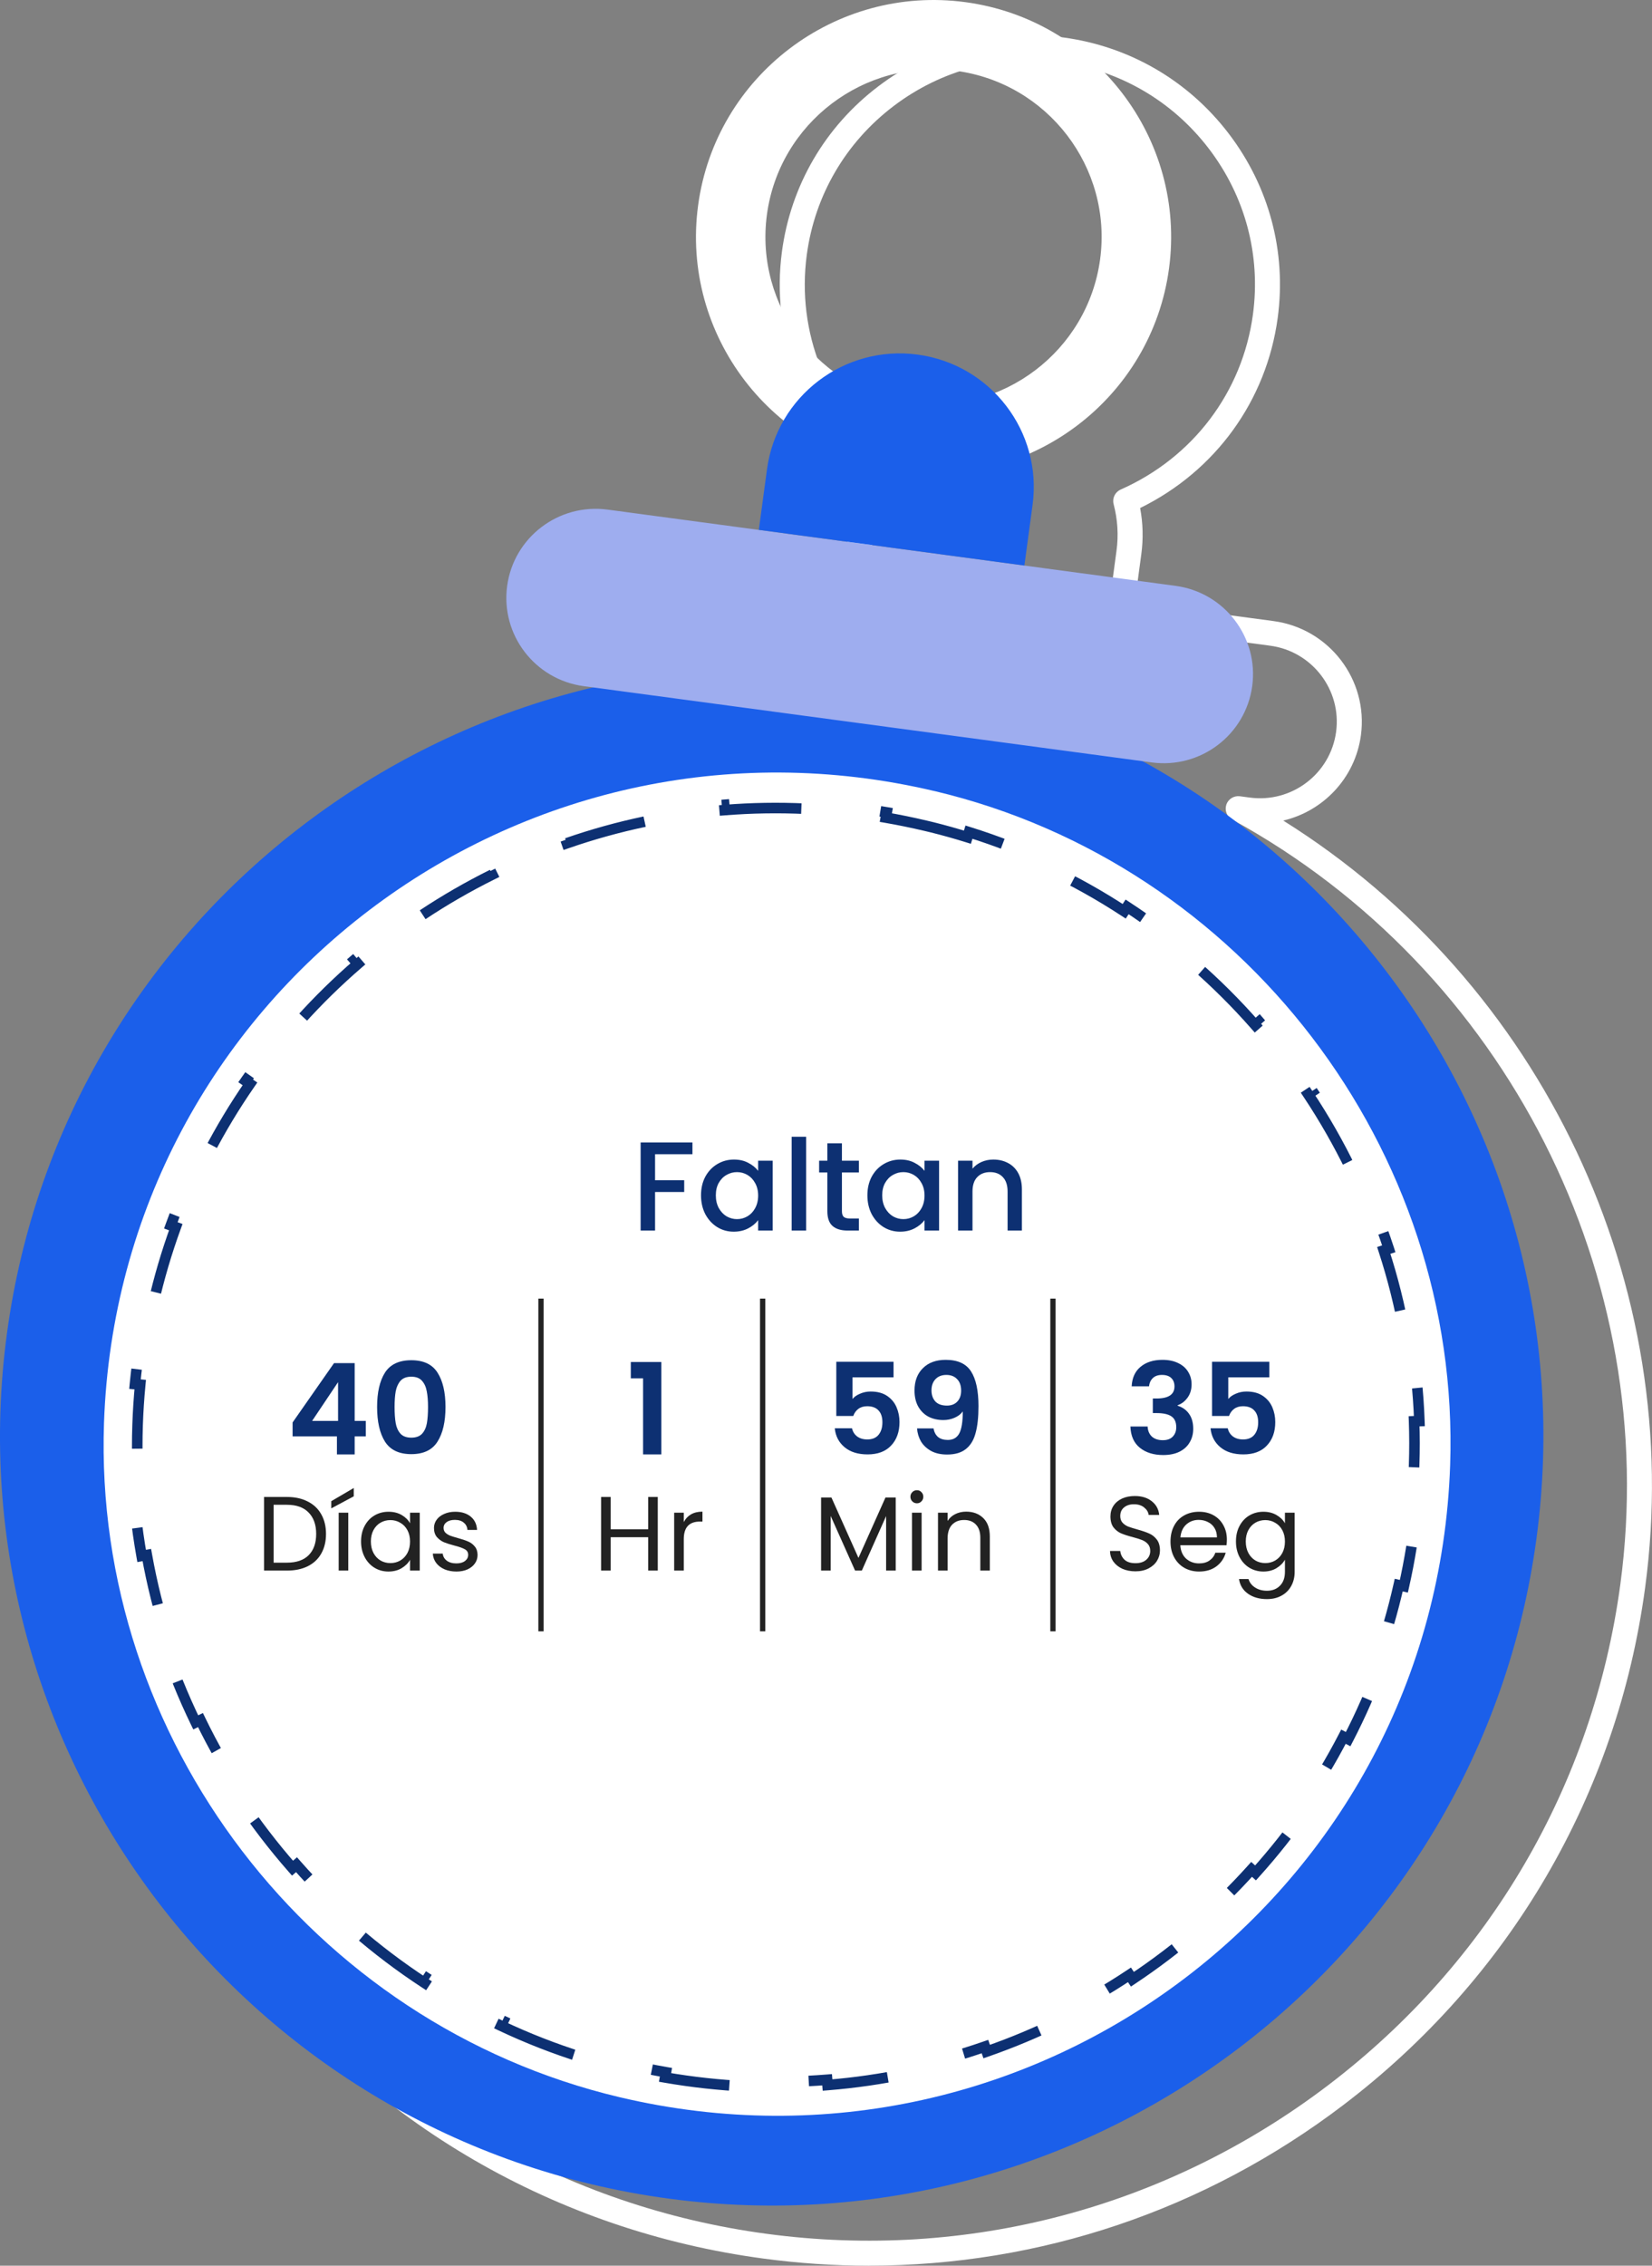 <svg width="313" height="429" viewBox="0 0 313 429" fill="none" xmlns="http://www.w3.org/2000/svg">
<rect x="0" y="0" width="313" height="429" fill="#808080" stroke="none"/>
<g clip-path="url(#clip0_3438_2485)">
<path d="M164.698 429C158.039 429 151.346 428.554 144.636 427.653C105.367 422.388 70.477 402.148 46.377 370.666C22.284 339.185 11.926 300.299 17.209 261.164C24.963 203.781 66.546 155.728 121.879 139.116C119.524 137.843 117.443 136.066 115.767 133.876C112.641 129.793 111.297 124.743 111.985 119.652C113.404 109.147 123.157 101.75 133.681 103.163L241.304 117.602C251.845 119.015 259.267 128.719 257.849 139.223C256.755 147.339 250.692 153.604 243.129 155.373C292.084 185.97 319.444 243.279 311.69 300.671C306.407 339.805 286.096 374.576 254.507 398.585C228.317 418.496 197.001 428.992 164.69 428.992L164.698 429ZM131.102 107.717C123.928 107.717 117.666 113.015 116.68 120.288C115.61 128.214 121.208 135.529 129.161 136.595L131.027 136.843C132.155 136.992 133.017 137.926 133.076 139.066C133.134 140.199 132.371 141.215 131.259 141.48C73.72 155.158 29.773 203.5 21.903 261.792C16.786 299.671 26.813 337.326 50.142 367.798C73.471 398.271 107.25 417.867 145.267 422.967C183.267 428.066 221.06 418.074 251.638 394.833C282.215 371.584 301.879 337.921 306.996 300.034C314.874 241.742 285.317 183.532 233.458 155.183C232.455 154.637 231.991 153.455 232.347 152.373C232.704 151.29 233.79 150.629 234.91 150.769L236.776 151.017C244.754 152.092 252.077 146.505 253.147 138.579C254.217 130.653 248.619 123.33 240.665 122.264L133.042 107.825C132.387 107.734 131.732 107.693 131.093 107.693L131.102 107.717Z" fill="white"/>
<path d="M212.335 118.462C212.228 118.462 212.128 118.462 212.02 118.437L161.704 111.684C161.082 111.602 160.518 111.271 160.137 110.775C159.755 110.279 159.59 109.651 159.673 109.031L161.223 97.543C161.613 94.626 162.467 91.816 163.753 89.179C151.852 78.683 146.047 63.277 148.161 47.581C149.845 35.101 156.322 24.01 166.398 16.357C176.475 8.703 188.932 5.414 201.446 7.092C213.969 8.769 225.091 15.224 232.779 25.266C240.458 35.308 243.767 47.706 242.084 60.185C239.961 75.881 230.274 89.204 216.018 96.196C216.565 99.08 216.631 102.014 216.242 104.932L214.691 116.42C214.608 117.04 214.276 117.602 213.778 117.982C213.364 118.296 212.858 118.47 212.344 118.47L212.335 118.462ZM164.682 107.329L210.304 113.445L211.539 104.296C211.946 101.328 211.755 98.353 210.992 95.452C210.702 94.336 211.266 93.171 212.327 92.7C226.036 86.633 235.399 74.244 237.39 59.549C238.907 48.317 235.93 37.159 229.013 28.118C222.097 19.084 212.078 13.274 200.816 11.761C189.554 10.249 178.341 13.216 169.276 20.109C160.212 27.002 154.381 36.986 152.864 48.21C150.882 62.905 156.629 77.327 168.24 86.782C169.135 87.518 169.376 88.782 168.795 89.791C167.294 92.394 166.324 95.212 165.926 98.18L164.69 107.337L164.682 107.329Z" fill="white"/>
<path d="M165.718 127.503C85.828 116.792 12.075 172.845 1.318 252.469C-9.438 332.094 46.816 405.586 126.714 416.305C206.612 427.025 280.357 370.972 291.105 291.348C301.862 211.723 245.616 138.231 165.718 127.512V127.503ZM131.101 383.791C69.191 375.485 25.593 318.539 33.928 256.833C42.263 195.135 99.412 151.695 161.331 160.001C223.241 168.307 266.83 225.261 258.496 286.959C250.161 348.657 193.02 392.097 131.101 383.791Z" fill="#1B5FEA"/>
<path d="M170.876 89.319C146.278 86.021 128.953 63.392 132.27 38.878C135.579 14.364 158.287 -2.893 182.885 0.405C207.475 3.703 224.799 26.332 221.49 50.846C218.181 75.36 195.474 92.617 170.876 89.319ZM181.127 13.406C163.719 11.067 147.655 23.282 145.308 40.63C142.969 57.978 155.218 73.988 172.626 76.318C190.025 78.649 206.09 66.442 208.437 49.094C210.784 31.746 198.526 15.736 181.127 13.406Z" fill="white"/>
<path d="M222.743 110.932L115.12 96.493C105.856 95.253 97.339 101.725 96.086 110.957C94.842 120.189 101.336 128.677 110.6 129.925L218.223 144.364C227.486 145.603 236.004 139.132 237.256 129.9C238.5 120.668 232.006 112.18 222.743 110.932Z" fill="#9EADEF"/>
<path d="M173.87 67.144C159.979 65.277 147.199 74.996 145.324 88.84L143.773 100.328L194.089 107.081L195.64 95.592C197.514 81.749 187.761 69.012 173.87 67.144Z" fill="#1B5FEA"/>
<path d="M177.119 149.805C98.327 131.131 22.468 188.8 19.703 269.472C17.658 329.188 59.029 383.264 117.35 397.088C196.142 415.762 271.992 358.102 274.756 277.421C276.811 217.705 235.43 163.62 177.109 149.796L177.119 149.805Z" fill="white"/>
<path d="M175.346 156.348L176.551 156.634C178.825 157.198 181.072 157.827 183.289 158.519L183.586 157.564C188.921 159.228 194.087 161.251 199.059 163.6L198.631 164.504C203.627 166.864 208.426 169.557 213.003 172.55L213.55 171.713C218.203 174.755 222.629 178.105 226.8 181.728L226.145 182.483C230.301 186.093 234.204 189.977 237.827 194.101L238.578 193.441C242.237 197.605 245.613 202.012 248.679 206.626L247.846 207.18C250.886 211.754 253.618 216.533 256.019 221.485L256.919 221.049C259.33 226.023 261.409 231.169 263.129 236.454L262.179 236.763C263.872 241.965 265.215 247.301 266.182 252.739L267.166 252.564C268.13 257.979 268.724 263.494 268.924 269.078L267.925 269.114C268.023 271.846 268.026 274.595 267.931 277.357L267.931 277.357C267.842 279.933 267.676 282.483 267.433 285.007L268.428 285.103C267.928 290.304 267.108 295.393 265.989 300.353L265.014 300.133C263.878 305.17 262.432 310.073 260.699 314.824L261.639 315.167C259.861 320.042 257.783 324.759 255.43 329.299L254.543 328.839C252.18 333.397 249.539 337.775 246.643 341.954L247.465 342.524C244.523 346.771 241.32 350.813 237.883 354.631L237.14 353.962C233.718 357.764 230.062 361.341 226.198 364.675L226.852 365.432C222.953 368.796 218.844 371.914 214.552 374.765L213.999 373.932C209.75 376.754 205.32 379.312 200.736 381.586L201.181 382.482C196.581 384.764 191.826 386.763 186.944 388.459L186.616 387.514C181.814 389.181 176.888 390.553 171.862 391.609L172.068 392.588C167.065 393.639 161.965 394.381 156.79 394.795L156.711 393.799C151.67 394.202 146.559 394.291 141.4 394.049L141.353 395.048C136.274 394.809 131.149 394.252 126.001 393.359L126.172 392.374C123.674 391.941 121.169 391.428 118.662 390.834C115.973 390.196 113.322 389.469 110.711 388.655L110.414 389.609C105.079 387.945 99.914 385.923 94.942 383.574L95.369 382.67C90.374 380.31 85.575 377.618 80.998 374.625L80.451 375.462C75.798 372.42 71.373 369.07 67.201 365.447L67.857 364.692C63.701 361.083 59.798 357.199 56.175 353.076L55.424 353.736C51.765 349.572 48.39 345.166 45.323 340.551L46.156 339.998C43.117 335.424 40.384 330.645 37.984 325.693L37.084 326.13C34.673 321.156 32.594 316.01 30.873 310.726L31.824 310.416C30.131 305.215 28.788 299.879 27.82 294.442L26.836 294.617C25.872 289.202 25.278 283.687 25.077 278.104L26.076 278.068C25.978 275.335 25.974 272.587 26.069 269.825C26.157 267.249 26.324 264.699 26.567 262.175L25.571 262.079C26.072 256.878 26.892 251.789 28.011 246.829L28.986 247.049C30.122 242.012 31.569 237.109 33.302 232.358L32.363 232.015C34.141 227.14 36.219 222.423 38.572 217.883L39.46 218.343C41.823 213.785 44.465 209.407 47.361 205.228L46.539 204.659C49.482 200.412 52.685 196.37 56.122 192.552L56.865 193.221C60.288 189.419 63.944 185.842 67.808 182.508L67.154 181.751C71.054 178.387 75.163 175.27 79.454 172.419L80.008 173.252C84.257 170.43 88.687 167.872 93.271 165.597L92.826 164.702C97.427 162.419 102.181 160.42 107.063 158.725L107.392 159.67C112.193 158.002 117.119 156.631 122.145 155.574L121.939 154.595C126.942 153.544 132.043 152.801 137.217 152.387L137.297 153.384C142.338 152.981 147.449 152.891 152.608 153.134L152.655 152.135C157.734 152.373 162.859 152.93 168.007 153.823L167.836 154.808C170.335 155.241 172.839 155.754 175.346 156.348Z" stroke="#0D3072" stroke-width="2" stroke-dasharray="16 16"/>
<path d="M131.195 216.32V218.552H124.115V223.472H129.635V225.704H124.115V233H121.379V216.32H131.195ZM132.819 226.328C132.819 225 133.091 223.824 133.635 222.8C134.195 221.776 134.947 220.984 135.891 220.424C136.851 219.848 137.907 219.56 139.059 219.56C140.099 219.56 141.003 219.768 141.771 220.184C142.555 220.584 143.179 221.088 143.643 221.696V219.776H146.403V233H143.643V231.032C143.179 231.656 142.547 232.176 141.747 232.592C140.947 233.008 140.035 233.216 139.011 233.216C137.875 233.216 136.835 232.928 135.891 232.352C134.947 231.76 134.195 230.944 133.635 229.904C133.091 228.848 132.819 227.656 132.819 226.328ZM143.643 226.376C143.643 225.464 143.451 224.672 143.067 224C142.699 223.328 142.211 222.816 141.603 222.464C140.995 222.112 140.339 221.936 139.635 221.936C138.931 221.936 138.275 222.112 137.667 222.464C137.059 222.8 136.563 223.304 136.179 223.976C135.811 224.632 135.627 225.416 135.627 226.328C135.627 227.24 135.811 228.04 136.179 228.728C136.563 229.416 137.059 229.944 137.667 230.312C138.291 230.664 138.947 230.84 139.635 230.84C140.339 230.84 140.995 230.664 141.603 230.312C142.211 229.96 142.699 229.448 143.067 228.776C143.451 228.088 143.643 227.288 143.643 226.376ZM152.732 215.24V233H149.996V215.24H152.732ZM159.517 222.008V229.328C159.517 229.824 159.629 230.184 159.853 230.408C160.093 230.616 160.493 230.72 161.053 230.72H162.733V233H160.573C159.341 233 158.397 232.712 157.741 232.136C157.085 231.56 156.757 230.624 156.757 229.328V222.008H155.197V219.776H156.757V216.488H159.517V219.776H162.733V222.008H159.517ZM164.342 226.328C164.342 225 164.614 223.824 165.158 222.8C165.718 221.776 166.47 220.984 167.414 220.424C168.374 219.848 169.43 219.56 170.582 219.56C171.622 219.56 172.526 219.768 173.294 220.184C174.078 220.584 174.702 221.088 175.166 221.696V219.776H177.926V233H175.166V231.032C174.702 231.656 174.07 232.176 173.27 232.592C172.47 233.008 171.558 233.216 170.534 233.216C169.398 233.216 168.358 232.928 167.414 232.352C166.47 231.76 165.718 230.944 165.158 229.904C164.614 228.848 164.342 227.656 164.342 226.328ZM175.166 226.376C175.166 225.464 174.974 224.672 174.59 224C174.222 223.328 173.734 222.816 173.126 222.464C172.518 222.112 171.862 221.936 171.158 221.936C170.454 221.936 169.798 222.112 169.19 222.464C168.582 222.8 168.086 223.304 167.702 223.976C167.334 224.632 167.15 225.416 167.15 226.328C167.15 227.24 167.334 228.04 167.702 228.728C168.086 229.416 168.582 229.944 169.19 230.312C169.814 230.664 170.47 230.84 171.158 230.84C171.862 230.84 172.518 230.664 173.126 230.312C173.734 229.96 174.222 229.448 174.59 228.776C174.974 228.088 175.166 227.288 175.166 226.376ZM188.192 219.56C189.232 219.56 190.16 219.776 190.976 220.208C191.808 220.64 192.456 221.28 192.92 222.128C193.384 222.976 193.616 224 193.616 225.2V233H190.904V225.608C190.904 224.424 190.608 223.52 190.016 222.896C189.424 222.256 188.616 221.936 187.592 221.936C186.568 221.936 185.752 222.256 185.144 222.896C184.552 223.52 184.256 224.424 184.256 225.608V233H181.52V219.776H184.256V221.288C184.704 220.744 185.272 220.32 185.96 220.016C186.664 219.712 187.408 219.56 188.192 219.56Z" fill="#0D3072"/>
<path d="M55.437 271.978V269.338L63.285 258.106H67.197V269.05H69.309V271.978H67.197V275.386H63.837V271.978H55.437ZM64.053 261.706L59.133 269.05H64.053V261.706ZM71.448 266.41C71.448 263.642 71.944 261.474 72.936 259.906C73.944 258.338 75.608 257.554 77.928 257.554C80.248 257.554 81.904 258.338 82.896 259.906C83.904 261.474 84.408 263.642 84.408 266.41C84.408 269.194 83.904 271.378 82.896 272.962C81.904 274.546 80.248 275.338 77.928 275.338C75.608 275.338 73.944 274.546 72.936 272.962C71.944 271.378 71.448 269.194 71.448 266.41ZM81.096 266.41C81.096 265.226 81.016 264.234 80.856 263.434C80.712 262.618 80.408 261.954 79.944 261.442C79.496 260.93 78.824 260.674 77.928 260.674C77.032 260.674 76.352 260.93 75.888 261.442C75.44 261.954 75.136 262.618 74.976 263.434C74.832 264.234 74.76 265.226 74.76 266.41C74.76 267.626 74.832 268.65 74.976 269.482C75.12 270.298 75.424 270.962 75.888 271.474C76.352 271.97 77.032 272.218 77.928 272.218C78.824 272.218 79.504 271.97 79.968 271.474C80.432 270.962 80.736 270.298 80.88 269.482C81.024 268.65 81.096 267.626 81.096 266.41Z" fill="#0D3072"/>
<path d="M54.366 283.446C55.886 283.446 57.2 283.732 58.306 284.306C59.426 284.866 60.28 285.672 60.866 286.726C61.466 287.779 61.766 289.019 61.766 290.446C61.766 291.872 61.466 293.112 60.866 294.166C60.28 295.206 59.426 296.006 58.306 296.566C57.2 297.112 55.886 297.386 54.366 297.386H50.026V283.446H54.366ZM54.366 295.886C56.166 295.886 57.54 295.412 58.486 294.466C59.433 293.506 59.906 292.166 59.906 290.446C59.906 288.712 59.426 287.359 58.466 286.386C57.52 285.412 56.153 284.926 54.366 284.926H51.846V295.886H54.366ZM65.987 286.426V297.386H64.167V286.426H65.987ZM67.027 283.326L62.767 285.606V284.246L67.027 281.746V283.326ZM68.409 291.866C68.409 290.746 68.635 289.766 69.089 288.926C69.542 288.072 70.162 287.412 70.949 286.946C71.749 286.479 72.635 286.246 73.609 286.246C74.569 286.246 75.402 286.452 76.109 286.866C76.816 287.279 77.342 287.799 77.689 288.426V286.426H79.529V297.386H77.689V295.346C77.329 295.986 76.789 296.519 76.069 296.946C75.362 297.359 74.535 297.566 73.589 297.566C72.615 297.566 71.736 297.326 70.949 296.846C70.162 296.366 69.542 295.692 69.089 294.826C68.635 293.959 68.409 292.972 68.409 291.866ZM77.689 291.886C77.689 291.059 77.522 290.339 77.189 289.726C76.856 289.112 76.402 288.646 75.829 288.326C75.269 287.992 74.649 287.826 73.969 287.826C73.289 287.826 72.669 287.986 72.109 288.306C71.549 288.626 71.102 289.092 70.769 289.706C70.436 290.319 70.269 291.039 70.269 291.866C70.269 292.706 70.436 293.439 70.769 294.066C71.102 294.679 71.549 295.152 72.109 295.486C72.669 295.806 73.289 295.966 73.969 295.966C74.649 295.966 75.269 295.806 75.829 295.486C76.402 295.152 76.856 294.679 77.189 294.066C77.522 293.439 77.689 292.712 77.689 291.886ZM86.484 297.566C85.644 297.566 84.891 297.426 84.225 297.146C83.558 296.852 83.031 296.452 82.644 295.946C82.258 295.426 82.044 294.832 82.004 294.166H83.885C83.938 294.712 84.191 295.159 84.644 295.506C85.111 295.852 85.718 296.026 86.465 296.026C87.158 296.026 87.704 295.872 88.105 295.566C88.504 295.259 88.704 294.872 88.704 294.406C88.704 293.926 88.491 293.572 88.064 293.346C87.638 293.106 86.978 292.872 86.085 292.646C85.271 292.432 84.605 292.219 84.085 292.006C83.578 291.779 83.138 291.452 82.764 291.026C82.404 290.586 82.225 290.012 82.225 289.306C82.225 288.746 82.391 288.232 82.725 287.766C83.058 287.299 83.531 286.932 84.144 286.666C84.758 286.386 85.458 286.246 86.245 286.246C87.458 286.246 88.438 286.552 89.184 287.166C89.931 287.779 90.331 288.619 90.385 289.686H88.564C88.525 289.112 88.291 288.652 87.865 288.306C87.451 287.959 86.891 287.786 86.184 287.786C85.531 287.786 85.011 287.926 84.624 288.206C84.238 288.486 84.044 288.852 84.044 289.306C84.044 289.666 84.158 289.966 84.385 290.206C84.624 290.432 84.918 290.619 85.264 290.766C85.624 290.899 86.118 291.052 86.745 291.226C87.531 291.439 88.171 291.652 88.665 291.866C89.158 292.066 89.578 292.372 89.924 292.786C90.284 293.199 90.471 293.739 90.484 294.406C90.484 295.006 90.318 295.546 89.984 296.026C89.651 296.506 89.178 296.886 88.564 297.166C87.965 297.432 87.271 297.566 86.484 297.566Z" fill="#222222"/>
<line x1="102.5" y1="245.886" x2="102.5" y2="308.886" stroke="#222222"/>
<path d="M119.516 260.986V257.89H125.3V275.386H121.844V260.986H119.516Z" fill="#0D3072"/>
<path d="M124.626 283.446V297.386H122.806V291.066H115.706V297.386H113.886V283.446H115.706V289.566H122.806V283.446H124.626ZM129.553 288.206C129.873 287.579 130.327 287.092 130.913 286.746C131.513 286.399 132.24 286.226 133.093 286.226V288.106H132.613C130.573 288.106 129.553 289.212 129.553 291.426V297.386H127.733V286.426H129.553V288.206Z" fill="#222222"/>
<line x1="144.5" y1="245.886" x2="144.5" y2="308.886" stroke="#222222"/>
<path d="M169.298 260.794H161.522V264.898C161.858 264.482 162.338 264.146 162.962 263.89C163.586 263.618 164.25 263.482 164.954 263.482C166.234 263.482 167.282 263.762 168.098 264.322C168.914 264.882 169.506 265.602 169.874 266.482C170.242 267.346 170.426 268.274 170.426 269.266C170.426 271.106 169.898 272.586 168.842 273.706C167.802 274.826 166.314 275.386 164.378 275.386C162.554 275.386 161.098 274.93 160.01 274.018C158.922 273.106 158.306 271.914 158.162 270.442H161.426C161.57 271.082 161.89 271.594 162.386 271.978C162.898 272.362 163.546 272.554 164.33 272.554C165.274 272.554 165.986 272.258 166.466 271.666C166.946 271.074 167.186 270.29 167.186 269.314C167.186 268.322 166.938 267.57 166.442 267.058C165.962 266.53 165.25 266.266 164.306 266.266C163.634 266.266 163.074 266.434 162.626 266.77C162.178 267.106 161.858 267.554 161.666 268.114H158.45V257.842H169.298V260.794ZM176.871 270.466C176.999 271.17 177.287 271.714 177.735 272.098C178.199 272.466 178.815 272.65 179.583 272.65C180.575 272.65 181.295 272.242 181.743 271.426C182.191 270.594 182.415 269.202 182.415 267.25C182.047 267.762 181.527 268.162 180.855 268.45C180.199 268.738 179.487 268.882 178.719 268.882C177.695 268.882 176.767 268.674 175.935 268.258C175.119 267.826 174.471 267.194 173.991 266.362C173.511 265.514 173.271 264.49 173.271 263.29C173.271 261.514 173.799 260.106 174.855 259.066C175.911 258.01 177.351 257.482 179.175 257.482C181.447 257.482 183.047 258.21 183.975 259.666C184.919 261.122 185.391 263.314 185.391 266.242C185.391 268.322 185.207 270.026 184.839 271.354C184.487 272.682 183.871 273.69 182.991 274.378C182.127 275.066 180.943 275.41 179.439 275.41C178.255 275.41 177.247 275.186 176.415 274.738C175.583 274.274 174.943 273.674 174.495 272.938C174.063 272.186 173.815 271.362 173.751 270.466H176.871ZM179.415 266.146C180.247 266.146 180.903 265.89 181.383 265.378C181.863 264.866 182.103 264.178 182.103 263.314C182.103 262.37 181.847 261.642 181.335 261.13C180.839 260.602 180.159 260.338 179.295 260.338C178.431 260.338 177.743 260.61 177.231 261.154C176.735 261.682 176.487 262.386 176.487 263.266C176.487 264.114 176.727 264.81 177.207 265.354C177.703 265.882 178.439 266.146 179.415 266.146Z" fill="#0D3072"/>
<path d="M169.709 283.546V297.386H167.889V287.066L163.289 297.386H162.009L157.389 287.046V297.386H155.569V283.546H157.529L162.649 294.986L167.769 283.546H169.709ZM173.736 284.646C173.389 284.646 173.096 284.526 172.856 284.286C172.616 284.046 172.496 283.752 172.496 283.406C172.496 283.059 172.616 282.766 172.856 282.526C173.096 282.286 173.389 282.166 173.736 282.166C174.069 282.166 174.349 282.286 174.576 282.526C174.816 282.766 174.936 283.059 174.936 283.406C174.936 283.752 174.816 284.046 174.576 284.286C174.349 284.526 174.069 284.646 173.736 284.646ZM174.616 286.426V297.386H172.796V286.426H174.616ZM183.058 286.226C184.391 286.226 185.471 286.632 186.298 287.446C187.124 288.246 187.538 289.406 187.538 290.926V297.386H185.738V291.186C185.738 290.092 185.464 289.259 184.918 288.686C184.371 288.099 183.624 287.806 182.678 287.806C181.718 287.806 180.951 288.106 180.378 288.706C179.818 289.306 179.538 290.179 179.538 291.326V297.386H177.718V286.426H179.538V287.986C179.898 287.426 180.384 286.992 180.998 286.686C181.624 286.379 182.311 286.226 183.058 286.226Z" fill="#222222"/>
<line x1="199.5" y1="245.886" x2="199.5" y2="308.886" stroke="#222222"/>
<path d="M214.414 262.498C214.494 260.898 215.054 259.666 216.094 258.802C217.15 257.922 218.534 257.482 220.246 257.482C221.414 257.482 222.414 257.69 223.246 258.106C224.078 258.506 224.702 259.058 225.118 259.762C225.55 260.45 225.766 261.234 225.766 262.114C225.766 263.122 225.502 263.978 224.974 264.682C224.462 265.37 223.846 265.834 223.126 266.074V266.17C224.054 266.458 224.774 266.97 225.286 267.706C225.814 268.442 226.078 269.386 226.078 270.538C226.078 271.498 225.854 272.354 225.406 273.106C224.974 273.858 224.326 274.45 223.462 274.882C222.614 275.298 221.59 275.506 220.39 275.506C218.582 275.506 217.11 275.05 215.974 274.138C214.838 273.226 214.238 271.882 214.174 270.106H217.438C217.47 270.89 217.734 271.522 218.23 272.002C218.742 272.466 219.438 272.698 220.318 272.698C221.134 272.698 221.758 272.474 222.19 272.026C222.638 271.562 222.862 270.97 222.862 270.25C222.862 269.29 222.558 268.602 221.95 268.186C221.342 267.77 220.398 267.562 219.118 267.562H218.422V264.802H219.118C221.39 264.802 222.526 264.042 222.526 262.522C222.526 261.834 222.318 261.298 221.902 260.914C221.502 260.53 220.918 260.338 220.15 260.338C219.398 260.338 218.814 260.546 218.398 260.962C217.998 261.362 217.766 261.874 217.702 262.498H214.414ZM240.493 260.794H232.717V264.898C233.053 264.482 233.533 264.146 234.157 263.89C234.781 263.618 235.445 263.482 236.149 263.482C237.429 263.482 238.477 263.762 239.293 264.322C240.109 264.882 240.701 265.602 241.069 266.482C241.437 267.346 241.621 268.274 241.621 269.266C241.621 271.106 241.093 272.586 240.037 273.706C238.997 274.826 237.509 275.386 235.573 275.386C233.749 275.386 232.293 274.93 231.205 274.018C230.117 273.106 229.501 271.914 229.357 270.442H232.621C232.765 271.082 233.085 271.594 233.581 271.978C234.093 272.362 234.741 272.554 235.525 272.554C236.469 272.554 237.181 272.258 237.661 271.666C238.141 271.074 238.381 270.29 238.381 269.314C238.381 268.322 238.133 267.57 237.637 267.058C237.157 266.53 236.445 266.266 235.501 266.266C234.829 266.266 234.269 266.434 233.821 266.77C233.373 267.106 233.053 267.554 232.861 268.114H229.645V257.842H240.493V260.794Z" fill="#0D3072"/>
<path d="M215.132 297.526C214.212 297.526 213.385 297.366 212.652 297.046C211.932 296.712 211.365 296.259 210.952 295.686C210.539 295.099 210.325 294.426 210.312 293.666H212.252C212.319 294.319 212.585 294.872 213.052 295.326C213.532 295.766 214.225 295.986 215.132 295.986C215.999 295.986 216.679 295.772 217.172 295.346C217.679 294.906 217.932 294.346 217.932 293.666C217.932 293.132 217.785 292.699 217.492 292.366C217.199 292.032 216.832 291.779 216.392 291.606C215.952 291.432 215.359 291.246 214.612 291.046C213.692 290.806 212.952 290.566 212.392 290.326C211.845 290.086 211.372 289.712 210.972 289.206C210.585 288.686 210.392 287.992 210.392 287.126C210.392 286.366 210.585 285.692 210.972 285.106C211.359 284.519 211.899 284.066 212.592 283.746C213.299 283.426 214.105 283.266 215.012 283.266C216.319 283.266 217.385 283.592 218.212 284.246C219.052 284.899 219.525 285.766 219.632 286.846H217.632C217.565 286.312 217.285 285.846 216.792 285.446C216.299 285.032 215.645 284.826 214.832 284.826C214.072 284.826 213.452 285.026 212.972 285.426C212.492 285.812 212.252 286.359 212.252 287.066C212.252 287.572 212.392 287.986 212.672 288.306C212.965 288.626 213.319 288.872 213.732 289.046C214.159 289.206 214.752 289.392 215.512 289.606C216.432 289.859 217.172 290.112 217.732 290.366C218.292 290.606 218.772 290.986 219.172 291.506C219.572 292.012 219.772 292.706 219.772 293.586C219.772 294.266 219.592 294.906 219.232 295.506C218.872 296.106 218.339 296.592 217.632 296.966C216.925 297.339 216.092 297.526 215.132 297.526ZM232.45 291.486C232.45 291.832 232.43 292.199 232.39 292.586H223.63C223.697 293.666 224.063 294.512 224.73 295.126C225.41 295.726 226.23 296.026 227.19 296.026C227.977 296.026 228.63 295.846 229.15 295.486C229.683 295.112 230.057 294.619 230.27 294.006H232.23C231.937 295.059 231.35 295.919 230.47 296.586C229.59 297.239 228.497 297.566 227.19 297.566C226.15 297.566 225.217 297.332 224.39 296.866C223.577 296.399 222.937 295.739 222.47 294.886C222.003 294.019 221.77 293.019 221.77 291.886C221.77 290.752 221.997 289.759 222.45 288.906C222.903 288.052 223.537 287.399 224.35 286.946C225.177 286.479 226.123 286.246 227.19 286.246C228.23 286.246 229.15 286.472 229.95 286.926C230.75 287.379 231.363 288.006 231.79 288.806C232.23 289.592 232.45 290.486 232.45 291.486ZM230.57 291.106C230.57 290.412 230.417 289.819 230.11 289.326C229.803 288.819 229.383 288.439 228.85 288.186C228.33 287.919 227.75 287.786 227.11 287.786C226.19 287.786 225.403 288.079 224.75 288.666C224.11 289.252 223.743 290.066 223.65 291.106H230.57ZM239.373 286.246C240.319 286.246 241.146 286.452 241.853 286.866C242.573 287.279 243.106 287.799 243.453 288.426V286.426H245.293V297.626C245.293 298.626 245.079 299.512 244.653 300.286C244.226 301.072 243.613 301.686 242.813 302.126C242.026 302.566 241.106 302.786 240.053 302.786C238.613 302.786 237.413 302.446 236.453 301.766C235.493 301.086 234.926 300.159 234.753 298.986H236.553C236.753 299.652 237.166 300.186 237.793 300.586C238.419 300.999 239.173 301.206 240.053 301.206C241.053 301.206 241.866 300.892 242.493 300.266C243.133 299.639 243.453 298.759 243.453 297.626V295.326C243.093 295.966 242.559 296.499 241.853 296.926C241.146 297.352 240.319 297.566 239.373 297.566C238.399 297.566 237.513 297.326 236.713 296.846C235.926 296.366 235.306 295.692 234.853 294.826C234.399 293.959 234.173 292.972 234.173 291.866C234.173 290.746 234.399 289.766 234.853 288.926C235.306 288.072 235.926 287.412 236.713 286.946C237.513 286.479 238.399 286.246 239.373 286.246ZM243.453 291.886C243.453 291.059 243.286 290.339 242.953 289.726C242.619 289.112 242.166 288.646 241.593 288.326C241.033 287.992 240.413 287.826 239.733 287.826C239.053 287.826 238.433 287.986 237.873 288.306C237.313 288.626 236.866 289.092 236.533 289.706C236.199 290.319 236.033 291.039 236.033 291.866C236.033 292.706 236.199 293.439 236.533 294.066C236.866 294.679 237.313 295.152 237.873 295.486C238.433 295.806 239.053 295.966 239.733 295.966C240.413 295.966 241.033 295.806 241.593 295.486C242.166 295.152 242.619 294.679 242.953 294.066C243.286 293.439 243.453 292.712 243.453 291.886Z" fill="#222222"/>
</g>
<defs>
<clipPath id="clip0_3438_2485">
<rect width="313" height="429" fill="white"/>
</clipPath>
</defs>
</svg>
